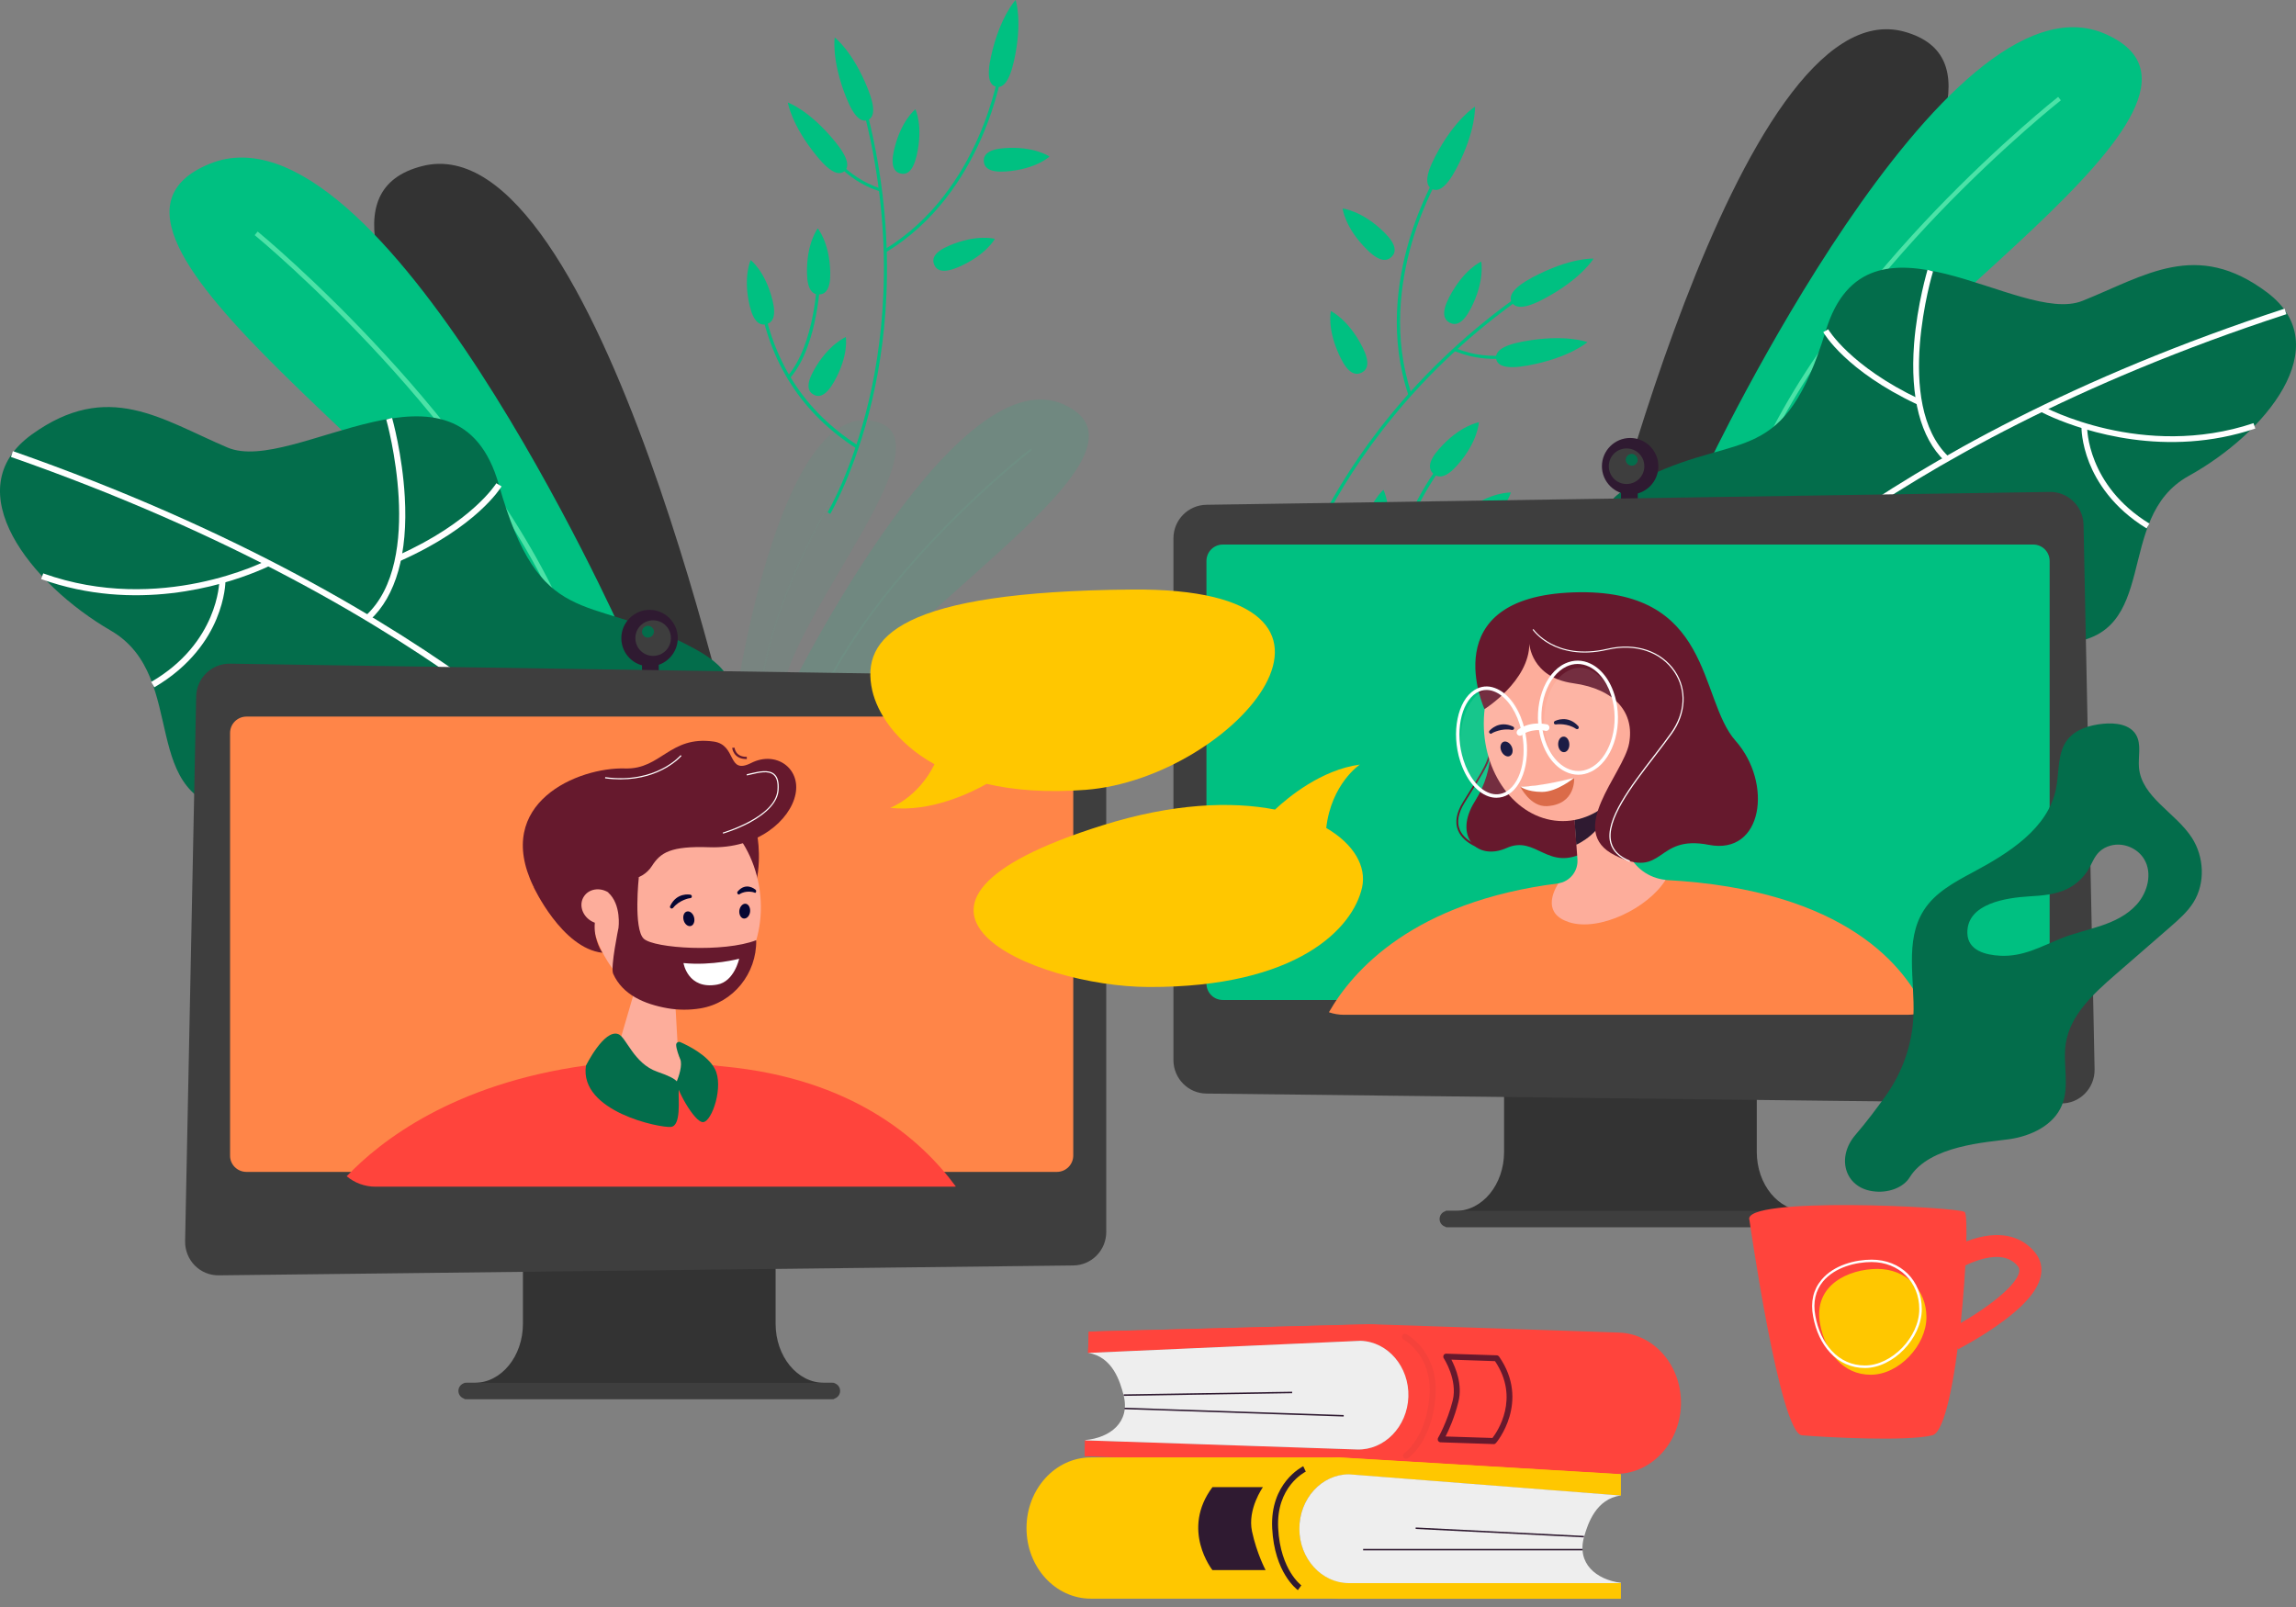 <svg width="280" height="196" viewBox="0 0 280 196" fill="none" xmlns="http://www.w3.org/2000/svg">
<rect x="0" y="0" width="280" height="196" fill="#808080" stroke="none"/>
<path d="M122.688 20.911C120.684 21.057 120.047 20.474 119.974 19.69C119.919 18.906 120.466 18.213 122.469 18.067C126.111 17.794 127.987 19.088 127.987 19.088C127.987 19.088 126.385 20.638 122.688 20.911Z" fill="#00C081"/>
<path d="M116.878 32.579C115.039 33.363 114.237 33.017 113.928 32.288C113.618 31.558 113.909 30.738 115.767 29.954C119.136 28.514 121.322 29.134 121.322 29.134C121.322 29.134 120.284 31.103 116.878 32.579Z" fill="#00C081"/>
<path d="M101.252 62.679L100.924 62.479C100.961 62.424 103.966 57.356 105.987 48.733C107.845 40.784 109.211 28.113 105.15 12.872L105.514 12.781C109.593 28.095 108.228 40.857 106.352 48.842C104.312 57.502 101.27 62.625 101.252 62.679Z" fill="#00C081"/>
<path d="M108.063 30.756L107.862 30.428C119.664 23.263 121.85 8.587 121.868 8.441L122.25 8.496C122.232 8.642 120.028 23.482 108.063 30.756Z" fill="#00C081"/>
<path d="M105.642 22.679C102.181 20.984 100.397 17.957 100.378 17.921L100.706 17.739C100.724 17.775 103.001 21.64 107.427 22.989L107.317 23.354C106.716 23.153 106.152 22.935 105.642 22.679Z" fill="#00C081"/>
<path d="M104.439 54.693C97.809 50.445 93.803 44.247 92.528 36.225C92.491 35.951 92.437 35.678 92.418 35.623C92.418 35.623 92.418 35.642 92.437 35.66L92.71 35.386C92.783 35.459 92.801 35.569 92.91 36.152C94.167 44.046 98.119 50.172 104.657 54.347L104.439 54.693Z" fill="#00C081"/>
<path d="M96.316 46.144L96.025 45.888C99.431 42.005 99.667 33.965 99.667 33.874L100.05 33.892C100.05 33.91 99.995 35.971 99.504 38.505C99.066 40.838 98.156 44.065 96.316 46.144Z" fill="#00C081"/>
<path d="M105.84 10.847C106.842 13.363 106.551 14.348 105.822 14.639C105.094 14.931 104.201 14.421 103.2 11.905C101.36 7.31 101.797 4.576 101.797 4.576C101.797 4.576 103.983 6.198 105.84 10.847Z" fill="#00C081"/>
<path d="M101.834 17.265C103.546 19.362 103.564 20.383 102.963 20.893C102.362 21.385 101.343 21.167 99.63 19.07C96.498 15.26 96.079 12.507 96.079 12.507C96.079 12.507 98.665 13.382 101.834 17.265Z" fill="#00C081"/>
<path d="M101.253 33.272C101.29 35.277 100.67 35.897 99.887 35.915C99.104 35.933 98.448 35.35 98.412 33.326C98.339 29.662 99.723 27.857 99.723 27.857C99.723 27.857 101.18 29.552 101.253 33.272Z" fill="#00C081"/>
<path d="M111.796 18.942C111.341 20.911 110.594 21.348 109.829 21.166C109.064 20.984 108.573 20.273 109.028 18.304C109.848 14.73 111.632 13.327 111.632 13.327C111.632 13.327 112.616 15.332 111.796 18.942Z" fill="#00C081"/>
<path d="M101.726 46.544C100.742 48.294 99.886 48.513 99.212 48.13C98.52 47.748 98.265 46.909 99.249 45.159C101.034 41.968 103.146 41.111 103.146 41.111C103.146 41.111 103.547 43.317 101.726 46.544Z" fill="#00C081"/>
<path d="M94.222 36.681C94.695 38.632 94.203 39.361 93.439 39.544C92.674 39.726 91.909 39.289 91.435 37.338C90.579 33.783 91.544 31.723 91.544 31.723C91.544 31.723 93.347 33.072 94.222 36.681Z" fill="#00C081"/>
<path d="M123.652 7.457C123.051 10.1 122.268 10.756 121.485 10.574C120.72 10.41 120.265 9.48 120.866 6.837C121.94 2.024 123.853 0 123.853 0C123.853 0 124.745 2.571 123.652 7.457Z" fill="#00C081"/>
<g opacity="0.4">
<g opacity="0.4">
<path opacity="0.4" d="M89.633 85.705C89.633 85.705 94.732 50.063 105.951 51.285C117.17 52.506 96.371 74.693 95.26 85.103L89.633 85.705Z" fill="#00C081"/>
</g>
<g opacity="0.4">
<g opacity="0.4">
<path opacity="0.4" d="M92.546 85.377C92.892 81.384 94.277 74.693 98.884 65.487C101.634 59.981 104.275 56.152 104.312 56.098L104.457 56.207C104.439 56.243 101.798 60.072 99.048 65.56C94.459 74.73 93.075 81.403 92.728 85.377H92.546Z" fill="#4CE2A7"/>
</g>
</g>
</g>
<g opacity="0.5">
<g opacity="0.5">
<path opacity="0.5" d="M95.405 85.923C95.405 85.923 116.113 43.262 129.681 49.315C143.25 55.35 108.263 74.839 102.709 87.436L95.405 85.923Z" fill="#00C081"/>
</g>
<g opacity="0.5">
<g opacity="0.5">
<path opacity="0.5" d="M99.211 86.689C101.251 81.821 105.677 73.982 115.147 64.283C120.811 58.485 125.656 54.73 125.711 54.693L125.856 54.894C125.802 54.93 120.957 58.686 115.311 64.465C105.859 74.128 101.452 81.931 99.43 86.78L99.211 86.689Z" fill="#4CE2A7"/>
</g>
</g>
</g>
<path d="M116.222 148.347C109.683 145.411 104.329 154.655 99.066 148.328C94.184 142.458 94.549 142.02 90.524 142.385C89.923 142.44 89.34 142.604 88.812 142.859C87.664 143.424 85.297 144.263 83.421 142.859C75.316 136.825 82.82 131.939 80.307 121.638C79.596 118.757 79.032 115.986 78.613 113.416C80.07 112.395 82.583 111.155 85.807 111.611C86.991 111.775 88.284 112.158 89.65 112.869C97.062 116.734 96.88 121.31 107.88 117.335C118.881 113.361 117.715 129.842 122.469 132.723C127.222 135.621 132.121 137.171 132.121 144.463C132.085 151.756 122.76 151.282 116.222 148.347Z" fill="#00C081"/>
<g opacity="0.4">
<g opacity="0.4">
<g opacity="0.4">
<path opacity="0.4" d="M80.998 124.846L81.016 124.372C81.217 124.372 102.143 125.502 131.902 146.395L131.629 146.778C101.997 125.976 81.217 124.864 80.998 124.846Z" fill="#4CE2A7"/>
</g>
</g>
<g opacity="0.4">
<g opacity="0.4">
<path opacity="0.4" d="M107.535 126.961C106.24 120.635 107.589 117.372 107.644 117.244L108.082 117.426C108.063 117.463 106.733 120.708 108.009 126.87L107.535 126.961Z" fill="#4CE2A7"/>
</g>
</g>
<g opacity="0.4">
<g opacity="0.4">
<path opacity="0.4" d="M105.185 131.556C105.513 128.84 107.644 126.16 111.341 123.808C114.109 122.04 116.841 121.055 116.859 121.037L117.023 121.475C116.914 121.511 106.387 125.358 105.64 131.593L105.185 131.556Z" fill="#4CE2A7"/>
</g>
</g>
<g opacity="0.4">
<g opacity="0.4">
<path opacity="0.4" d="M113.379 136.588C113.197 135.859 113.142 135.439 113.142 135.403L113.616 135.33C113.634 135.421 114.982 144.537 122.886 150.006L122.613 150.389C116.238 145.995 114.034 139.268 113.379 136.588Z" fill="#4CE2A7"/>
</g>
</g>
<g opacity="0.4">
<g opacity="0.4">
<path opacity="0.4" d="M110.703 148.165C110.394 144.901 111.341 142.55 112.178 141.164C113.107 139.651 114.091 138.922 114.127 138.903L114.4 139.286C114.364 139.323 110.576 142.13 111.158 148.11L110.703 148.165Z" fill="#4CE2A7"/>
</g>
</g>
<g opacity="0.4">
<g opacity="0.4">
<path opacity="0.4" d="M91.179 139.741C89.521 132.905 92.508 126.925 92.545 126.87L92.963 127.089C92.927 127.162 89.23 134.564 92.49 142.203L92.053 142.385C91.67 141.491 91.379 140.598 91.179 139.741Z" fill="#4CE2A7"/>
</g>
</g>
<g opacity="0.4">
<g opacity="0.4">
<path opacity="0.4" d="M91.071 132.578L91.216 132.122C93.73 132.961 97.427 135.422 100.796 142.423C102.8 146.598 103.765 150.463 103.765 150.517L103.31 150.627C103.273 150.481 99.503 135.367 91.071 132.578Z" fill="#4CE2A7"/>
</g>
</g>
</g>
<path d="M90.525 95.532C90.525 95.532 73.223 14.731 51.496 20.255C29.768 25.779 75.081 71.831 79.361 95.513L90.525 95.532Z" fill="#333333"/>
<path d="M75.827 77.082C75.827 77.082 46.414 11.449 25.56 19.982C4.707 28.495 56.849 59.653 64.681 79.032L75.827 77.082Z" fill="#00C081"/>
<path d="M69.598 78.212C64.425 64.74 54.226 51.996 46.577 43.664C38.29 34.64 31.133 28.733 31.06 28.678L31.424 28.241C31.497 28.295 38.691 34.221 46.996 43.281C54.682 51.631 64.935 64.448 70.144 78.012L69.598 78.212Z" fill="#4CE2A7"/>
<path d="M13.522 76.918C23.302 82.606 16.4 97.957 29.331 98.886C42.261 99.798 41.515 98.722 45.594 105.796C45.594 105.796 46.214 111.557 50.694 113.927C68.415 123.316 103.11 103.827 88.467 82.15C87.41 80.582 85.48 79.488 83.312 78.394C71.565 72.451 65.865 76.881 60.838 59.124C55.812 41.367 35.814 58.012 27.746 54.585C19.678 51.157 13.176 46.289 3.869 52.998C-5.437 59.726 3.742 71.248 13.522 76.918Z" fill="#036D4B"/>
<path d="M75.936 100.455L76.519 99.999C76.319 99.743 55.666 73.965 1.575 55.023L1.338 55.733C55.211 74.585 75.736 100.199 75.936 100.455Z" fill="white"/>
<path d="M48.837 68.404C58.125 64.265 61.039 59.525 61.167 59.325L60.529 58.942C60.493 58.997 57.579 63.682 48.527 67.729L48.837 68.404Z" fill="white"/>
<path d="M45.12 75.624C48.289 72.707 49.764 67.511 49.364 60.601C49.072 55.423 47.834 51.03 47.816 50.975L47.105 51.176C47.16 51.34 51.914 68.386 44.61 75.077L45.12 75.624Z" fill="white"/>
<path d="M31.189 69.753C32.281 69.316 32.882 69.006 32.919 68.987L32.573 68.331C32.445 68.404 19.532 75.04 5.272 69.935L5.017 70.628C16.509 74.748 27.127 71.394 31.189 69.753Z" fill="white"/>
<path d="M18.822 83.827C23.284 81.22 25.415 77.866 26.398 75.496C27.473 72.925 27.491 70.993 27.491 70.901H26.744C26.744 70.974 26.617 78.413 18.439 83.171L18.822 83.827Z" fill="white"/>
<path d="M166.725 30.465C168.219 31.942 169.129 31.906 169.712 31.322C170.295 30.739 170.313 29.827 168.82 28.351C166.106 25.671 163.738 25.434 163.738 25.434C163.738 25.434 163.975 27.749 166.725 30.465Z" fill="#00C081"/>
<path d="M163.502 43.683C164.43 45.561 165.305 45.816 166.051 45.451C166.78 45.087 167.108 44.23 166.161 42.352C164.449 38.943 162.3 37.94 162.3 37.94C162.3 37.94 161.771 40.201 163.502 43.683Z" fill="#00C081"/>
<path d="M155.688 78.194L156.089 78.249C156.107 78.194 157.109 72.105 161.316 63.882C165.177 56.298 172.626 45.287 186.122 35.898L185.903 35.569C172.335 45.013 164.849 56.098 160.952 63.718C156.708 71.995 155.688 78.121 155.688 78.194Z" fill="#00C081"/>
<path d="M171.752 48.167L172.135 48.04C167.563 34.366 175.704 21.203 175.777 21.076L175.449 20.857C175.358 21.003 167.126 34.312 171.752 48.167Z" fill="#00C081"/>
<path d="M179.11 43.391C183.025 44.375 186.467 43.154 186.504 43.154L186.376 42.789C186.34 42.807 181.914 44.357 177.489 42.443L177.325 42.807C177.926 43.044 178.527 43.227 179.11 43.391Z" fill="#00C081"/>
<path d="M158.511 69.68C166.634 70.774 174.01 68.531 180.42 63.007C180.639 62.825 180.858 62.642 180.912 62.606C180.912 62.606 180.894 62.606 180.876 62.624L180.839 62.223C180.73 62.223 180.639 62.314 180.165 62.715C173.846 68.148 166.579 70.373 158.565 69.297L158.511 69.68Z" fill="#00C081"/>
<path d="M170.731 68.349H171.132C171.041 62.952 176.268 56.389 176.323 56.316L176.013 56.061C175.995 56.079 174.665 57.757 173.336 60.09C172.116 62.26 170.677 65.45 170.731 68.349Z" fill="#00C081"/>
<path d="M186.905 33.819C184.41 35.15 183.973 36.135 184.355 36.846C184.738 37.575 185.794 37.775 188.289 36.445C192.842 34.038 194.336 31.54 194.336 31.54C194.336 31.54 191.513 31.376 186.905 33.819Z" fill="#00C081"/>
<path d="M185.794 41.641C183.008 42.151 182.315 42.953 182.461 43.774C182.607 44.576 183.554 45.086 186.34 44.576C191.403 43.646 193.589 41.732 193.589 41.732C193.589 41.732 190.93 40.693 185.794 41.641Z" fill="#00C081"/>
<path d="M175.486 54.767C174.102 56.335 174.193 57.246 174.812 57.793C175.432 58.34 176.342 58.304 177.726 56.736C180.258 53.873 180.349 51.503 180.349 51.503C180.349 51.503 178.036 51.868 175.486 54.767Z" fill="#00C081"/>
<path d="M176.724 36.263C175.759 38.122 176.068 38.979 176.797 39.362C177.525 39.745 178.399 39.489 179.365 37.63C181.113 34.239 180.64 31.905 180.64 31.905C180.64 31.905 178.509 32.817 176.724 36.263Z" fill="#00C081"/>
<path d="M166.161 65.031C165.76 67.091 166.288 67.839 167.108 67.985C167.909 68.149 168.692 67.656 169.093 65.596C169.822 61.841 168.711 59.744 168.711 59.744C168.711 59.744 166.889 61.221 166.161 65.031Z" fill="#00C081"/>
<path d="M178.782 62.224C177.089 63.464 176.979 64.375 177.471 65.031C177.963 65.688 178.855 65.87 180.549 64.63C183.627 62.37 184.246 60.073 184.246 60.073C184.246 60.073 181.897 59.945 178.782 62.224Z" fill="#00C081"/>
<path d="M175.011 19.107C173.7 21.623 173.9 22.662 174.629 23.045C175.357 23.428 176.341 22.99 177.652 20.474C180.038 15.898 179.874 13.018 179.874 13.018C179.874 13.018 177.434 14.476 175.011 19.107Z" fill="#00C081"/>
<path d="M193.954 74.055C193.954 74.055 211.857 -1.768 232.237 3.865C252.617 9.498 208.998 52.013 204.481 74.255L193.954 74.055Z" fill="#333333"/>
<path d="M208.178 56.955C208.178 56.955 237.19 -4.338 256.696 4.121C276.183 12.562 226.427 40.911 218.65 59.015L208.178 56.955Z" fill="#00C081"/>
<path d="M214.007 58.158C219.143 45.56 229.014 33.746 236.39 26.053C244.385 17.721 251.252 12.289 251.324 12.234L250.997 11.815C250.924 11.869 244.039 17.32 236.008 25.688C228.595 33.418 218.687 45.287 213.515 57.976L214.007 58.158Z" fill="#4CE2A7"/>
<path d="M266.913 58.048C257.589 63.207 263.781 77.829 251.578 78.449C239.376 79.068 240.086 78.047 236.116 84.629C236.116 84.629 235.424 90.044 231.144 92.195C214.243 100.691 181.934 81.639 196.176 61.494C197.196 60.035 199.035 59.051 201.093 58.048C212.294 52.67 217.576 56.972 222.657 40.327C227.756 23.682 246.279 39.762 253.946 36.699C261.613 33.636 267.842 29.17 276.493 35.678C285.126 42.205 276.238 52.889 266.913 58.048Z" fill="#036D4B"/>
<path d="M207.615 78.996L207.069 78.558C207.269 78.321 227.248 54.42 278.608 37.648L278.826 38.322C227.649 55.022 207.797 78.759 207.615 78.996Z" fill="white"/>
<path d="M233.786 49.316C225.116 45.232 222.457 40.711 222.348 40.51L222.949 40.164C222.967 40.2 225.645 44.685 234.077 48.678L233.786 49.316Z" fill="white"/>
<path d="M237.138 56.207C234.206 53.399 232.931 48.477 233.423 41.95C233.805 37.064 235.062 32.962 235.062 32.907L235.736 33.108C235.681 33.272 230.873 49.224 237.612 55.678L237.138 56.207Z" fill="white"/>
<path d="M250.396 50.938C249.376 50.5 248.812 50.19 248.775 50.172L249.121 49.552C249.249 49.625 261.287 56.134 274.819 51.612L275.038 52.269C264.147 55.933 254.184 52.56 250.396 50.938Z" fill="white"/>
<path d="M261.78 64.448C257.628 61.913 255.679 58.686 254.786 56.444C253.821 54.001 253.839 52.178 253.839 52.105L254.531 52.123C254.531 52.196 254.513 59.197 262.126 63.864L261.78 64.448Z" fill="white"/>
<path d="M197.434 162.531L167.128 161.51L132.779 162.403L132.688 164.992L165.908 163.515C169.241 163.625 171.864 166.687 171.736 170.352C171.609 174.016 168.804 176.897 165.471 176.787L132.324 175.675L132.27 177.59L196.851 179.759C201.186 179.905 204.828 176.168 204.992 171.409C205.156 166.651 201.768 162.677 197.434 162.531Z" fill="#FF443C"/>
<path d="M174.686 170.388C174.85 165.629 171.462 161.655 167.128 161.527L132.779 162.421L132.688 165.009L165.908 163.533C169.24 163.642 171.863 166.705 171.736 170.369C171.608 174.034 168.803 176.914 165.47 176.805L132.324 175.693L132.269 177.607L166.545 178.756C170.898 178.883 174.54 175.146 174.686 170.388Z" fill="#FF443C"/>
<path d="M165.926 163.533L132.707 165.01C135.712 165.484 136.604 168.547 137.023 170.169C137.861 173.469 135.366 175.365 132.342 175.639V175.675L165.489 176.787C168.822 176.897 171.627 174.016 171.754 170.352C171.863 166.705 169.259 163.643 165.926 163.533Z" fill="#EEEEEE"/>
<path d="M137.132 171.693L137.125 171.875L163.864 172.769L163.87 172.586L137.132 171.693Z" fill="#2F1A31"/>
<g opacity="0.4">
<g opacity="0.4">
<path opacity="0.4" d="M171.481 177.917C171.372 177.917 171.244 177.863 171.171 177.753C171.062 177.589 171.099 177.37 171.262 177.243C171.281 177.225 173.903 175.42 174.322 170.351C174.741 165.32 171.208 163.387 171.171 163.369C170.989 163.278 170.935 163.059 171.026 162.877C171.117 162.694 171.335 162.64 171.517 162.731C171.681 162.822 175.506 164.919 175.051 170.424C174.595 175.875 171.791 177.79 171.681 177.863C171.608 177.899 171.554 177.917 171.481 177.917Z" fill="#66192D"/>
</g>
</g>
<path d="M157.576 169.742L137.035 170.066L137.038 170.249L157.579 169.924L157.576 169.742Z" fill="#2F1A31"/>
<path d="M182.171 176.131C182.171 176.131 182.153 176.131 182.171 176.131L175.687 175.913C175.56 175.913 175.451 175.84 175.378 175.73C175.323 175.621 175.323 175.475 175.378 175.366C175.396 175.347 176.507 173.415 177.163 170.808C177.782 168.292 176.088 165.685 176.07 165.667C175.997 165.557 175.997 165.411 176.052 165.284C176.125 165.156 176.234 165.102 176.38 165.102L182.517 165.302C182.626 165.302 182.736 165.357 182.809 165.448C186.651 170.954 182.499 175.949 182.444 175.986C182.372 176.077 182.28 176.131 182.171 176.131ZM176.289 175.202L182.007 175.384C182.608 174.6 185.377 170.553 182.317 166.013L176.999 165.831C177.509 166.815 178.383 168.875 177.855 170.972C177.381 172.905 176.671 174.436 176.289 175.202Z" fill="#66192D"/>
<path d="M133.034 177.755H163.358L197.652 179.797V182.386L164.487 179.797C161.154 179.797 158.44 182.768 158.44 186.433C158.44 190.097 161.154 193.069 164.487 193.069H197.652V194.983H133.034C128.699 194.983 125.184 191.137 125.184 186.378C125.184 181.62 128.699 177.755 133.034 177.755Z" fill="#FFC700"/>
<path d="M155.509 186.379C155.509 181.62 159.024 177.773 163.358 177.773L197.653 179.815V182.404L164.488 179.815C161.155 179.815 158.441 182.787 158.441 186.451C158.441 190.116 161.155 193.088 164.488 193.088H197.653V195.002H163.358C159.024 194.984 155.509 191.137 155.509 186.379Z" fill="#FFC700"/>
<path d="M164.506 179.815L197.671 182.404C194.665 182.787 193.646 185.795 193.19 187.418C192.243 190.681 194.665 192.668 197.671 193.051V193.088H164.506C161.173 193.088 158.459 190.116 158.459 186.452C158.459 182.787 161.173 179.815 164.506 179.815Z" fill="#EEEEEE"/>
<path d="M192.99 188.912H166.236V189.094H192.99V188.912Z" fill="#2F1A31"/>
<path d="M158.278 193.944C158.168 193.853 155.418 191.847 155.145 186.396C154.872 180.872 158.769 178.921 158.933 178.83L159.243 179.486L159.079 179.158L159.243 179.486C159.097 179.559 155.619 181.346 155.874 186.36C156.001 189.021 156.766 190.771 157.385 191.792C158.059 192.886 158.697 193.36 158.697 193.36L158.278 193.944Z" fill="#2F1A31"/>
<path d="M172.647 186.3L172.638 186.482L193.155 187.51L193.164 187.328L172.647 186.3Z" fill="#2F1A31"/>
<path d="M147.859 181.383H154.015C154.015 181.383 152.103 184.063 152.685 186.779C153.268 189.496 154.343 191.501 154.343 191.501H147.859C147.859 191.501 143.962 186.597 147.859 181.383Z" fill="#2F1A31"/>
<path d="M199.727 58.358H197.687V61.294H199.727V58.358Z" fill="#2F1A31"/>
<path d="M202.24 56.863C202.24 54.967 200.692 53.417 198.798 53.417C196.904 53.417 195.355 54.967 195.355 56.863C195.355 58.759 196.904 60.309 198.798 60.309C200.71 60.309 202.24 58.759 202.24 56.863Z" fill="#2F1A31"/>
<path d="M200.529 56.863C200.529 55.66 199.564 54.694 198.362 54.694C197.16 54.694 196.195 55.66 196.195 56.863C196.195 58.067 197.16 59.033 198.362 59.033C199.564 59.033 200.529 58.067 200.529 56.863Z" fill="#3E3E3E"/>
<path d="M199.708 56.208C199.781 55.715 199.362 55.296 198.871 55.369C198.579 55.424 198.324 55.661 198.27 55.953C198.197 56.445 198.616 56.864 199.107 56.791C199.417 56.755 199.654 56.499 199.708 56.208Z" fill="#036D4B"/>
<path d="M214.241 140.489V125.193H183.425V140.489C183.425 144.464 180.785 147.691 177.525 147.691H176.286V149.66H221.38V147.691H220.142C216.882 147.691 214.241 144.464 214.241 140.489Z" fill="#333333"/>
<path d="M221.125 149.659H176.541C175.995 149.659 175.558 149.222 175.558 148.675C175.558 148.128 175.995 147.69 176.541 147.69H221.125C221.672 147.69 222.109 148.128 222.109 148.675C222.109 149.222 221.672 149.659 221.125 149.659Z" fill="#3E3E3E"/>
<path d="M251.322 134.583L147.128 133.379C144.906 133.361 143.103 131.538 143.103 129.296V65.651C143.103 63.426 144.888 61.603 147.11 61.567L249.956 59.999C252.196 59.963 254.035 61.749 254.09 63.992L255.438 130.426C255.474 132.741 253.617 134.619 251.322 134.583Z" fill="#3E3E3E"/>
<path d="M247.953 121.966H149.132C148.021 121.966 147.128 121.073 147.128 119.961V68.421C147.128 67.309 148.021 66.416 149.132 66.416H247.953C249.064 66.416 249.956 67.309 249.956 68.421V119.943C249.975 121.073 249.064 121.966 247.953 121.966Z" fill="#00C081"/>
<path d="M180.931 103.608C180.84 103.59 178.545 103.025 177.817 101.293C177.398 100.308 177.598 99.123 178.418 97.811C178.764 97.245 179.073 96.753 179.365 96.279C181.332 93.143 182.06 91.977 181.532 89.442L181.75 89.388C182.297 91.995 181.55 93.198 179.547 96.388C179.255 96.844 178.946 97.355 178.6 97.92C177.835 99.16 177.634 100.272 178.017 101.183C178.691 102.806 180.949 103.353 180.967 103.353L180.931 103.608Z" fill="#66192D"/>
<path d="M181.66 89.442C181.66 89.442 182.552 93.49 179.875 97.719C177.198 101.949 180.112 105.048 183.736 103.426C187.36 101.803 188.744 106.434 193.389 103.863C198.015 101.293 181.66 89.442 181.66 89.442Z" fill="#66192D"/>
<path d="M234.785 123.334C234.129 123.607 233.401 123.771 232.654 123.771H163.902C163.265 123.771 162.645 123.662 162.062 123.461C164.958 118.393 172.353 109.97 190.037 107.746H190.055C191.603 107.546 193.17 107.272 194.827 107.145C197.595 106.944 200.345 107.181 203.077 107.327C203.095 107.327 203.095 107.327 203.095 107.327C225.296 108.494 232.509 118.156 234.785 123.334Z" fill="#FF8548"/>
<path d="M203.078 107.308C201.075 107.089 199.327 105.831 198.543 103.99L196.048 98.192L195.32 96.515L191.058 86.615L191.805 96.879L192.242 103.042L192.369 104.792C192.479 106.232 191.477 107.49 190.056 107.745H190.038C189.273 108.985 188.235 111.483 191.368 112.485C195.047 113.652 200.984 110.753 203.115 107.326C203.097 107.326 203.078 107.326 203.078 107.308Z" fill="#FDAD9B"/>
<path d="M196.048 98.011C196.048 98.065 196.048 98.12 196.03 98.175C195.793 101.475 192.242 103.024 192.242 103.024L192.224 103.006L191.787 96.844C192.861 96.443 194.409 96.042 195.302 96.479C195.793 96.734 196.085 97.19 196.048 98.011Z" fill="#2F1A31"/>
<path d="M190.584 100.144C195.905 100.144 200.218 94.814 200.218 88.239C200.218 81.664 195.905 76.334 190.584 76.334C185.263 76.334 180.949 81.664 180.949 88.239C180.949 94.814 185.263 100.144 190.584 100.144Z" fill="#FDAD9B"/>
<path d="M198.943 90.044C197.85 91.084 196.32 91.193 195.537 90.281C194.754 89.37 194.991 87.784 196.083 86.745C197.176 85.705 198.706 85.596 199.489 86.507C200.272 87.401 200.017 88.987 198.943 90.044Z" fill="#FDAD9B"/>
<path d="M185.393 95.932C185.393 95.932 188.689 96.005 191.967 94.856C191.967 94.856 192.24 98.102 188.671 98.32C186.613 98.448 185.393 95.932 185.393 95.932Z" fill="#DB6B49"/>
<path d="M185.393 95.932C185.393 95.932 186.194 96.588 188.052 96.588C189.909 96.588 191.986 94.856 191.986 94.856C191.986 94.856 188.015 95.95 185.393 95.932Z" fill="white"/>
<path d="M189.655 88.348C189.582 88.33 189.527 88.294 189.509 88.221C189.472 88.111 189.527 87.984 189.636 87.929C189.709 87.911 191.184 87.145 192.477 88.567C192.55 88.658 192.55 88.786 192.477 88.877C192.386 88.968 192.259 88.932 192.168 88.877C191.166 88.203 189.873 88.33 189.818 88.348C189.746 88.367 189.709 88.367 189.655 88.348Z" fill="#060633"/>
<path d="M191.385 90.772C191.404 91.301 191.112 91.738 190.73 91.738C190.347 91.757 190.038 91.337 190.019 90.809C190.001 90.28 190.293 89.842 190.675 89.842C191.057 89.824 191.367 90.243 191.385 90.772Z" fill="#060633"/>
<path d="M181.842 89.496C181.769 89.496 181.714 89.478 181.66 89.423C181.569 89.332 181.569 89.204 181.66 89.113C181.714 89.058 182.789 87.8 184.519 88.621C184.628 88.675 184.683 88.803 184.628 88.912C184.574 89.022 184.464 89.04 184.337 89.022C183.153 88.785 182.006 89.386 181.951 89.423C181.933 89.478 181.878 89.496 181.842 89.496Z" fill="#060633"/>
<path d="M184.355 91.065C184.573 91.539 184.464 92.049 184.118 92.213C183.772 92.377 183.317 92.104 183.098 91.63C182.88 91.156 182.989 90.645 183.335 90.481C183.681 90.335 184.136 90.591 184.355 91.065Z" fill="#060633"/>
<path d="M186.504 78.503C186.504 78.503 186.704 82.623 191.858 83.334C197.013 84.045 199.362 86.962 198.67 90.681C197.978 94.401 190.875 101.347 196.976 104.337C203.077 107.327 201.784 101.748 208.395 103.042C215.007 104.337 216.209 95.495 211.655 90.353C207.102 85.23 208.942 71.648 191.858 72.25C174.775 72.852 181.04 86.488 181.04 86.488C181.04 86.488 186.504 83.061 186.504 78.503Z" fill="#66192D"/>
<path d="M198.724 105.102C197.431 104.592 196.648 103.808 196.375 102.805C195.628 100.034 198.852 95.859 201.693 92.158C202.44 91.192 203.15 90.262 203.769 89.387C205.499 86.962 205.663 84.173 204.17 81.948C202.531 79.505 199.434 78.466 196.065 79.25C192.714 80.034 190.401 79.323 189.053 78.594C187.596 77.81 186.941 76.844 186.904 76.807L187.014 76.734C187.032 76.771 189.691 80.599 196.029 79.123C199.453 78.32 202.622 79.378 204.297 81.876C205.791 84.118 205.645 87.035 203.897 89.478C203.277 90.353 202.567 91.265 201.82 92.249C198.997 95.913 195.792 100.07 196.52 102.768C196.794 103.753 197.522 104.464 198.779 104.974L198.724 105.102Z" fill="white"/>
<path d="M182.497 97.299C182.151 97.299 181.823 97.245 181.477 97.117C180.02 96.588 178.763 94.984 178.071 92.832C176.96 89.35 177.743 85.449 179.819 84.154C180.584 83.68 181.458 83.589 182.314 83.918C183.771 84.446 185.028 86.051 185.72 88.202C186.831 91.684 186.048 95.585 183.972 96.88C183.516 97.153 183.025 97.299 182.497 97.299ZM181.295 84.154C180.857 84.154 180.439 84.282 180.038 84.519C178.126 85.722 177.415 89.387 178.472 92.705C179.109 94.729 180.293 96.224 181.622 96.716C182.351 96.989 183.098 96.916 183.753 96.515C185.666 95.312 186.376 91.647 185.32 88.329C184.682 86.306 183.498 84.811 182.169 84.319C181.877 84.209 181.586 84.154 181.295 84.154Z" fill="white"/>
<g opacity="0.3">
<path opacity="0.3" d="M196.867 85.923C197.632 89.314 196.412 92.96 194.099 94.073C191.804 95.166 189.309 93.307 188.544 89.916C187.779 86.525 188.999 82.879 191.312 81.766C193.607 80.654 196.102 82.514 196.867 85.923Z" fill="white"/>
</g>
<g opacity="0.3">
<path opacity="0.3" d="M185.812 88.476C186.595 91.885 185.556 95.586 183.498 96.735C181.459 97.883 179.164 96.06 178.381 92.633C177.598 89.224 178.636 85.522 180.694 84.374C182.752 83.225 185.047 85.067 185.812 88.476Z" fill="white"/>
</g>
<path d="M192.478 94.492C191.95 94.492 191.403 94.364 190.893 94.109C189.418 93.398 188.289 91.775 187.797 89.66C186.96 86.032 188.325 82.112 190.857 80.927C191.877 80.454 192.951 80.454 193.971 80.946C195.447 81.657 196.576 83.279 197.067 85.394C197.905 89.022 196.539 92.942 194.008 94.127C193.516 94.364 193.006 94.492 192.478 94.492ZM192.387 80.982C191.932 80.982 191.476 81.092 191.039 81.292C188.69 82.404 187.415 86.105 188.216 89.551C188.672 91.501 189.746 93.069 191.094 93.707C191.986 94.145 192.951 94.145 193.844 93.726C196.193 92.614 197.468 88.913 196.667 85.467C196.211 83.516 195.137 81.948 193.789 81.31C193.334 81.092 192.86 80.982 192.387 80.982Z" fill="white"/>
<path d="M185.356 89.734C185.247 89.734 185.119 89.679 185.046 89.588C184.901 89.424 184.937 89.168 185.101 89.023C185.156 88.968 186.467 87.91 188.634 88.348C188.853 88.385 188.998 88.603 188.944 88.822C188.907 89.041 188.689 89.187 188.47 89.132C186.685 88.786 185.647 89.606 185.593 89.642C185.538 89.715 185.447 89.734 185.356 89.734Z" fill="white"/>
<path d="M78.296 82.253H80.336V79.318H78.296V82.253Z" fill="#2F1A31"/>
<path d="M75.772 77.829C75.772 75.933 77.32 74.383 79.214 74.383C81.108 74.383 82.656 75.933 82.656 77.829C82.656 79.725 81.108 81.274 79.214 81.274C77.302 81.274 75.772 79.743 75.772 77.829Z" fill="#2F1A31"/>
<path d="M77.484 77.828C77.484 76.624 78.449 75.658 79.651 75.658C80.853 75.658 81.819 76.624 81.819 77.828C81.819 79.031 80.853 79.997 79.651 79.997C78.449 79.997 77.484 79.031 77.484 77.828Z" fill="#3E3E3E"/>
<path d="M78.303 77.172C78.23 76.68 78.649 76.261 79.141 76.334C79.432 76.388 79.687 76.625 79.742 76.917C79.815 77.409 79.396 77.828 78.904 77.755C78.595 77.719 78.358 77.464 78.303 77.172Z" fill="#036D4B"/>
<path d="M63.772 161.456V146.16H94.587V161.456C94.587 165.43 97.228 168.657 100.488 168.657H101.727V170.626H56.632V168.657H57.871C61.131 168.657 63.772 165.43 63.772 161.456Z" fill="#333333"/>
<path d="M56.886 170.626H101.471C102.017 170.626 102.454 170.189 102.454 169.642C102.454 169.095 102.017 168.657 101.471 168.657H56.886C56.34 168.657 55.903 169.095 55.903 169.642C55.903 170.189 56.34 170.626 56.886 170.626Z" fill="#3E3E3E"/>
<path d="M26.69 155.548L130.884 154.344C133.106 154.326 134.909 152.503 134.909 150.261V86.597C134.909 84.373 133.124 82.55 130.902 82.514L28.056 80.946C25.816 80.909 23.976 82.696 23.922 84.939L22.574 151.373C22.537 153.706 24.395 155.584 26.69 155.548Z" fill="#3E3E3E"/>
<path d="M30.06 142.932H128.881C129.992 142.932 130.885 142.039 130.885 140.927V89.406C130.885 88.294 129.992 87.4 128.881 87.4H30.06C28.949 87.4 28.057 88.294 28.057 89.406V140.927C28.039 142.039 28.949 142.932 30.06 142.932Z" fill="#FF8548"/>
<path d="M92.221 101.256C92.221 101.256 92.968 104.1 92.221 107.655C91.474 111.21 87.868 102.459 87.868 102.459L92.221 101.256Z" fill="#66192D"/>
<path d="M116.57 144.719C116.406 144.737 116.242 144.737 116.078 144.737H45.796C44.467 144.737 43.228 144.263 42.281 143.461C46.397 139.14 55.34 132.176 71.458 129.951C71.949 129.878 72.459 129.824 72.951 129.751C73.443 129.696 73.935 129.641 74.445 129.605C75.647 129.496 76.867 129.423 78.087 129.386C79.617 129.332 81.165 129.35 82.713 129.441C82.822 129.441 82.932 129.459 83.041 129.459C83.077 129.459 83.114 129.459 83.15 129.477C84.425 129.569 85.663 129.751 86.884 129.915C87.375 129.97 87.867 130.043 88.341 130.079C103.767 131.556 112.181 138.757 116.57 144.719Z" fill="#FF443C"/>
<path d="M74.608 133.652C71.621 131.938 74.681 130.115 75.337 127.873L77.376 120.89L77.978 118.848L81.474 106.889L82.148 118.721L82.549 125.831L82.676 128.073C82.767 129.605 83.696 129.896 84.844 131.209C85.317 131.738 86.137 131.3 82.549 131.92C79.598 132.412 76.721 134.873 74.608 133.652Z" fill="#FDAD9B"/>
<path d="M92.658 108.675C91.747 101.783 86.392 96.806 80.692 97.554C74.991 98.301 71.094 104.5 72.005 111.373C72.915 118.264 78.27 123.241 83.97 122.494C89.671 121.765 93.568 115.566 92.658 108.675Z" fill="#FDAD9B"/>
<path d="M71.731 107.801L76.776 107.272C77.887 107.162 78.907 106.561 79.508 105.613C80.546 103.99 81.784 103.17 86.483 103.334C92.439 103.553 96.373 99.998 97.01 96.88C97.666 93.69 94.624 91.538 91.619 93.052C88.632 94.565 89.907 90.846 87.03 90.445C81.657 89.697 80.637 93.854 76.248 93.726C70.475 93.544 60.13 97.938 65.047 108.111L71.731 107.801Z" fill="#66192D"/>
<path d="M84.279 109.513C84.334 109.477 84.37 109.422 84.37 109.349C84.388 109.24 84.297 109.13 84.17 109.112C84.097 109.112 82.531 108.82 81.729 110.498C81.675 110.607 81.711 110.735 81.82 110.789C81.93 110.844 82.039 110.789 82.112 110.698C82.84 109.787 84.079 109.532 84.133 109.55C84.206 109.55 84.243 109.532 84.279 109.513Z" fill="#060633"/>
<path d="M83.368 112.23C83.496 112.723 83.897 113.033 84.243 112.942C84.589 112.85 84.771 112.376 84.643 111.884C84.516 111.392 84.115 111.082 83.769 111.173C83.405 111.264 83.241 111.738 83.368 112.23Z" fill="#060633"/>
<path d="M92.093 108.894C92.147 108.894 92.184 108.839 92.202 108.785C92.238 108.675 92.202 108.548 92.111 108.493C92.056 108.457 90.982 107.545 89.962 108.73C89.889 108.803 89.889 108.931 89.962 109.022C90.016 109.113 90.126 109.113 90.199 109.058C90.982 108.548 91.947 108.821 91.983 108.858C92.02 108.876 92.056 108.894 92.093 108.894Z" fill="#060633"/>
<path d="M90.162 111.046C90.108 111.538 90.344 111.994 90.709 112.03C91.073 112.067 91.419 111.702 91.474 111.21C91.528 110.717 91.291 110.262 90.927 110.225C90.581 110.189 90.235 110.553 90.162 111.046Z" fill="#060633"/>
<path d="M65.047 108.129C65.047 108.129 68.526 115.659 73.462 116.206C73.462 116.206 69.473 110.463 77.887 106.981C77.905 106.981 70.165 105.759 65.047 108.129Z" fill="#66192D"/>
<path d="M72.022 112.286C73.079 112.96 74.427 112.741 75.028 111.793C75.629 110.845 75.264 109.533 74.208 108.858C73.152 108.184 71.804 108.402 71.203 109.35C70.584 110.298 70.966 111.611 72.022 112.286Z" fill="#FDAD9B"/>
<path d="M77.905 106.979C77.905 106.979 77.231 113.287 78.506 114.491C79.781 115.676 88.268 116.204 92.221 114.673C92.293 118.72 89.434 122.312 85.427 122.986C84.098 123.205 82.732 123.205 81.384 122.968C78.616 122.476 75.92 121.346 74.773 118.757C74.427 117.973 75.428 113.16 75.428 113.16C75.428 113.16 75.811 110.334 74.172 108.857C74.19 108.857 76.084 107.162 77.905 106.979Z" fill="#66192D"/>
<path d="M90.144 116.934C90.144 116.934 86.902 117.809 83.351 117.462C83.351 117.462 83.879 120.744 87.467 120.088C89.543 119.723 90.144 116.934 90.144 116.934Z" fill="white"/>
<path d="M91 92.578C89.433 92.578 89.288 91.229 89.288 91.211L89.579 91.192L89.433 91.211L89.579 91.192C89.579 91.247 89.707 92.341 91.072 92.305V92.596C91.054 92.578 91.018 92.578 91 92.578Z" fill="#66192D"/>
<path d="M88.177 101.674L88.141 101.547C88.213 101.529 94.551 99.651 94.806 96.388C94.879 95.458 94.734 94.856 94.333 94.51C93.695 93.963 92.566 94.236 91.546 94.473C91.382 94.51 91.237 94.546 91.091 94.583L91.055 94.437C91.2 94.4 91.346 94.364 91.51 94.327C92.548 94.09 93.732 93.817 94.424 94.4C94.861 94.765 95.025 95.421 94.952 96.388C94.843 97.791 93.623 99.14 91.455 100.325C89.816 101.201 88.195 101.674 88.177 101.674Z" fill="white"/>
<path d="M75.683 95.058C75.082 95.058 74.444 95.022 73.789 94.93L73.807 94.784C79.999 95.623 82.968 92.141 83.004 92.105L83.113 92.196C83.077 92.232 80.673 95.058 75.683 95.058Z" fill="white"/>
<path d="M71.457 129.97C71.457 129.97 73.661 125.504 75.391 126.123C76.375 126.47 77.267 129.715 80.163 130.718C83.059 131.72 82.822 132.14 82.767 133.088C82.713 134.036 83.095 137.317 81.82 137.445C80.527 137.591 70.62 135.585 71.457 129.97Z" fill="#036D4B"/>
<path d="M82.459 127.454C82.441 127.18 82.732 126.998 82.969 127.107C83.898 127.509 86.302 128.694 87.176 130.371C88.287 132.449 86.848 136.77 85.755 136.861C84.681 136.952 82.295 132.504 82.532 131.902C82.768 131.319 83.26 129.915 82.951 129.168C82.75 128.675 82.477 127.946 82.459 127.454Z" fill="#036D4B"/>
<path d="M267.295 102.167C265.31 99.105 261.157 97.227 260.848 93.599C260.739 92.25 261.176 90.773 260.484 89.606C259.719 88.33 257.952 88.129 256.477 88.275C254.856 88.439 253.126 88.932 252.124 90.226C250.867 91.849 251.141 94.146 250.74 96.169C249.775 101.037 244.985 104.045 240.614 106.379C238.337 107.6 235.951 108.876 234.585 111.064C232.254 114.747 233.529 119.542 233.347 123.899C233.201 127.363 232.017 130.754 230.014 133.58C228.83 135.239 227.61 136.861 226.28 138.411C223.931 141.127 224.933 144.774 228.339 145.284C230.251 145.576 232.127 144.846 232.892 143.589C235.314 139.669 242.417 139.322 245.058 138.94C247.698 138.557 250.467 137.244 251.468 134.765C252.415 132.431 251.541 129.769 251.924 127.272C252.452 123.826 255.257 121.237 257.897 118.94C260.156 116.971 262.414 115.02 264.673 113.051C265.711 112.14 266.785 111.21 267.514 110.025C268.952 107.691 268.807 104.501 267.295 102.167ZM260.593 110.298C258.189 112.978 254.382 113.215 251.25 114.492C248.809 115.494 246.697 116.698 243.947 116.57C242.162 116.479 239.976 115.95 239.922 113.817C239.831 110.134 244.821 109.496 247.407 109.332C249.01 109.241 250.685 109.113 252.124 108.402C253.199 107.874 254.109 107.017 254.71 105.996C255.129 105.285 255.402 104.483 255.985 103.918C256.368 103.535 256.859 103.279 257.387 103.134C258.917 102.714 260.666 103.425 261.485 104.793C262.505 106.488 261.922 108.804 260.593 110.298Z" fill="#036D4B"/>
<path d="M213.349 148.822C213.349 148.822 217.046 174.819 219.742 175.056C222.437 175.293 232.563 175.84 235.659 175.056C238.755 174.272 240.449 148.457 239.593 147.819C238.755 147.199 212.22 145.868 213.349 148.822Z" fill="#FF443C"/>
<path d="M238.811 164.554L237.608 162.184C240.923 160.489 245.804 157.189 246.241 155.147C246.296 154.874 246.259 154.673 246.096 154.454C244.784 152.814 242.599 153.36 241.888 153.525C240.268 153.926 238.92 154.746 238.92 154.746L237.536 152.485C237.608 152.449 239.229 151.446 241.269 150.936C245.021 150.006 247.097 151.428 248.19 152.777C248.864 153.616 249.101 154.618 248.864 155.676C248.463 157.517 246.66 159.523 243.364 161.802C241.051 163.406 238.902 164.5 238.811 164.554Z" fill="#FF443C"/>
<path d="M221.964 161.491C221.071 156.678 225.533 154.764 228.957 154.764C232.381 154.764 234.931 157.243 234.931 160.652C234.931 164.08 231.58 167.671 228.156 167.671C224.732 167.69 222.583 164.864 221.964 161.491Z" fill="#FFC700"/>
<path d="M227.428 166.852C225.789 166.852 224.314 166.196 223.185 164.975C222.147 163.862 221.436 162.331 221.109 160.544C220.781 158.794 221.127 157.299 222.129 156.096C223.64 154.273 226.281 153.635 228.248 153.635C231.799 153.635 234.367 156.169 234.367 159.688C234.349 163.243 230.852 166.852 227.428 166.852ZM228.23 153.926C226.336 153.926 223.786 154.546 222.329 156.278C221.4 157.409 221.072 158.812 221.382 160.471C221.691 162.203 222.384 163.68 223.385 164.756C224.46 165.923 225.862 166.542 227.428 166.542C230.707 166.542 234.058 163.079 234.058 159.669C234.058 156.351 231.599 153.926 228.23 153.926Z" fill="white"/>
<path d="M138.024 71.904C109.831 72.141 104.895 77.647 106.371 84.21C106.972 86.872 109.212 90.573 113.965 93.216C111.907 97.355 108.556 98.522 108.556 98.522C113.601 99.123 118.682 96.534 120.321 95.605C123.618 96.37 127.606 96.698 132.378 96.334C150.463 94.966 170.916 71.612 138.024 71.904Z" fill="#FFC700"/>
<path d="M161.736 100.983C162.355 95.587 165.833 93.253 165.833 93.253C161.135 93.891 157.11 97.227 155.489 98.74C150.153 97.701 143.013 97.975 134.472 100.655C103.073 110.481 126.003 120.344 140.099 120.381C158.239 120.436 164.996 113.216 166.107 108.239C166.671 105.668 165.105 102.952 161.736 100.983Z" fill="#FFC700"/>
</svg>
